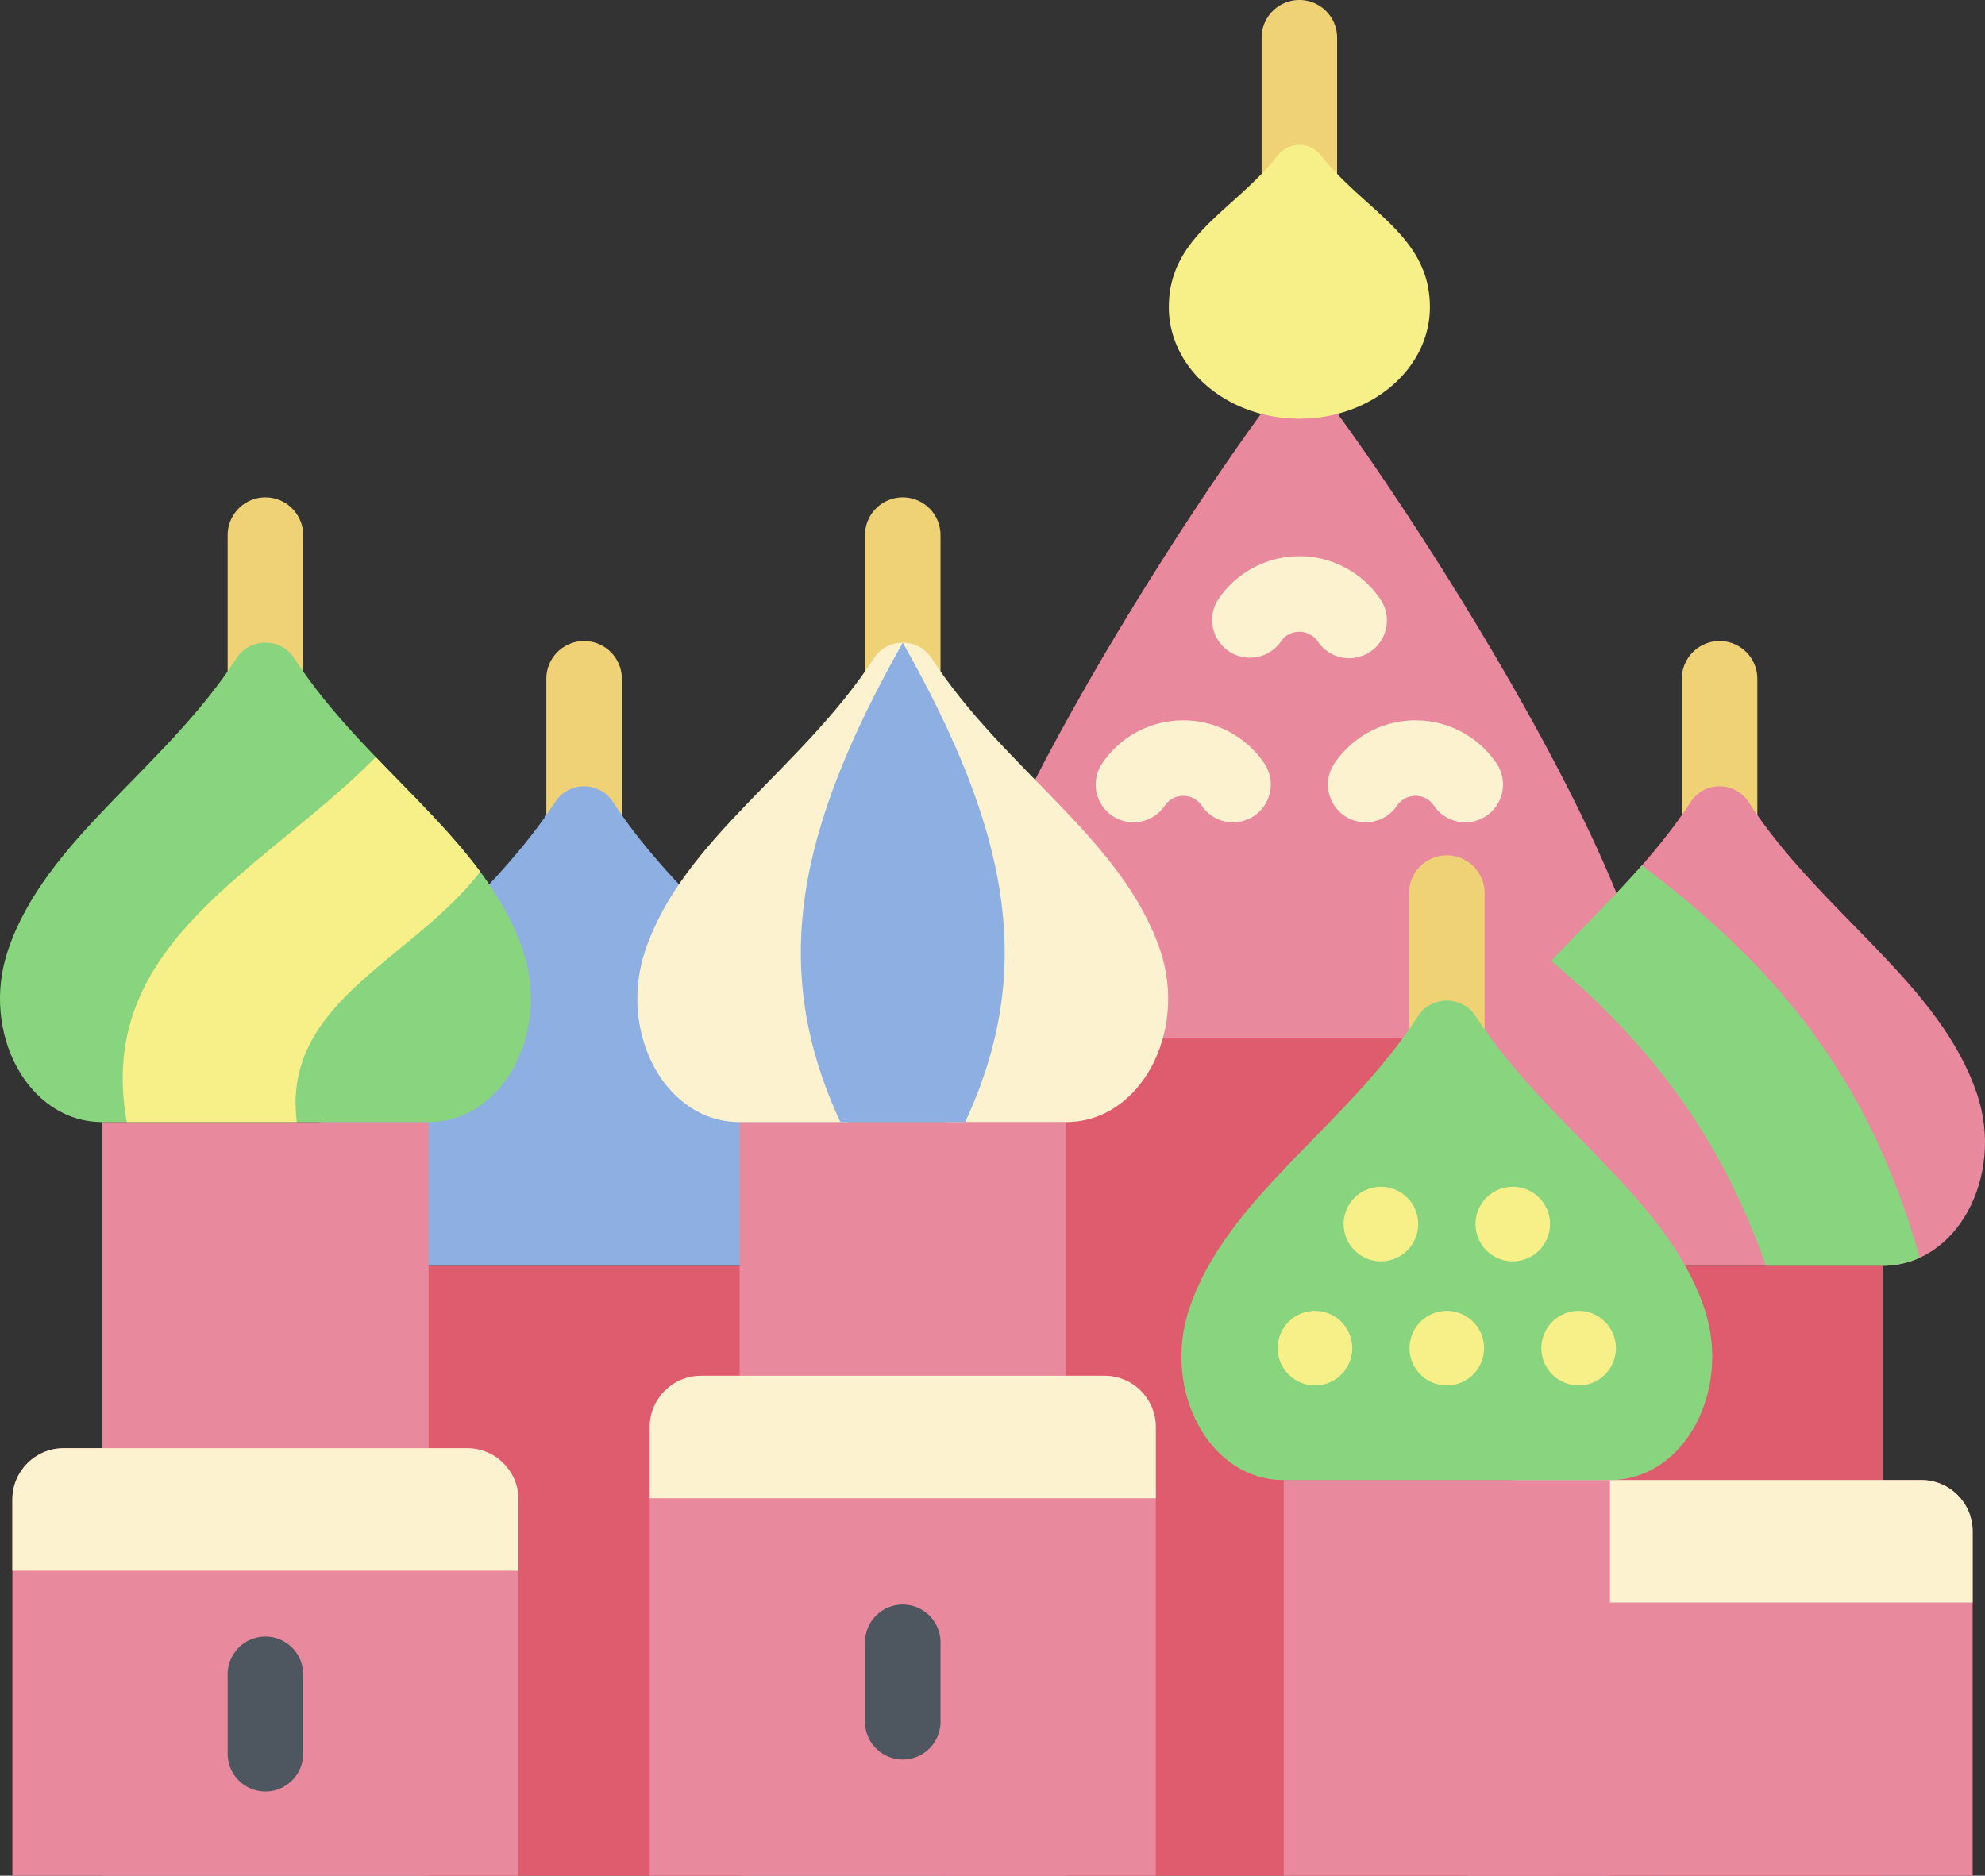 <svg xmlns="http://www.w3.org/2000/svg" viewBox="0 0 394.319 372.652">
  <rect x="0" y="0" width="394.319" height="372.652" fill="#333333" stroke="none"/>
  <path d="M116.03 178.106a7.5 7.5 0 01-7.5-7.5v-35.751a7.5 7.5 0 017.5-7.5 7.5 7.5 0 017.5 7.5v35.751a7.5 7.5 0 01-7.5 7.5z" fill="#efd176"/>
  <path d="M83.621 251.47h64.816v121.182H83.621z" fill="#de5c6e"/>
  <path d="M148.437 251.47c14.876 0 24.153-17.874 18.775-34.002-7.394-22.172-31.116-36.044-45.449-58.143-2.688-4.145-8.78-4.145-11.469 0-14.332 22.099-38.055 35.971-45.449 58.143-5.378 16.128 3.9 34.002 18.775 34.002z" fill="#8eafe2"/>
  <path d="M258.118 54.594a7.5 7.5 0 01-7.5-7.5V7.5a7.5 7.5 0 017.5-7.5 7.5 7.5 0 017.5 7.5v39.594a7.5 7.5 0 01-7.5 7.5z" fill="#efd176"/>
  <path d="M328.57 206.216c0-34.242-60.604-123.539-70.452-133.61-9.848 10.071-70.45 99.368-70.45 133.61z" fill="#e8899e"/>
  <path d="M268.013 130.766a7.491 7.491 0 01-6.22-3.302 4.43 4.43 0 00-7.348 0 7.501 7.501 0 01-12.429-8.398 19.414 19.414 0 0116.102-8.559 19.411 19.411 0 0116.103 8.559 7.5 7.5 0 01-6.208 11.7zM244.948 163.369a7.491 7.491 0 01-6.22-3.302 4.43 4.43 0 00-7.35 0 7.5 7.5 0 01-12.429-8.398 19.414 19.414 0 0116.104-8.559 19.41 19.41 0 0116.103 8.559 7.5 7.5 0 01-6.208 11.7zM291.08 163.369a7.491 7.491 0 01-6.222-3.302 4.43 4.43 0 00-7.348 0 7.5 7.5 0 01-12.429-8.398 19.414 19.414 0 0116.103-8.559 19.411 19.411 0 0116.103 8.559 7.5 7.5 0 01-6.208 11.7z" fill="#fcf2d0"/>
  <path d="M187.667 206.216h140.901v166.436h-140.9z" fill="#de5c6e"/>
  <path d="M341.594 178.106a7.5 7.5 0 01-7.5-7.5v-35.751a7.5 7.5 0 017.5-7.5 7.5 7.5 0 017.5 7.5v35.751a7.5 7.5 0 01-7.5 7.5z" fill="#efd176"/>
  <path d="M309.186 251.47h64.816v121.182h-64.816z" fill="#de5c6e"/>
  <path d="M381.67 294.044h-80.152c-5.628 0-10.19 4.562-10.19 10.19v68.417h100.533v-68.417c0-5.628-4.563-10.19-10.19-10.19z" fill="#e8899e"/>
  <path d="M381.67 294.044h-80.152c-5.628 0-10.19 4.563-10.19 10.19v14.149h100.533v-14.149c0-5.628-4.563-10.19-10.19-10.19z" fill="#fcf2d0"/>
  <path d="M374.002 251.47c14.876 0 24.153-17.874 18.775-34.002-7.394-22.172-31.116-36.044-45.448-58.143-2.688-4.145-8.78-4.145-11.469 0-14.332 22.099-38.055 35.971-45.448 58.143-5.378 16.128 3.9 34.002 18.775 34.002z" fill="#e8899e"/>
  <path d="M381.354 249.874c-10.128-35.911-28.41-57.733-55.192-77.95-5.87 6.676-12.224 12.783-18.033 18.981 19.345 16.274 33.52 34.472 42.666 60.565h23.206c2.647 0 5.112-.575 7.353-1.596z" fill="#89d47f"/>
  <path d="M287.413 220.681a7.5 7.5 0 01-7.5-7.5V177.43a7.5 7.5 0 017.5-7.5 7.5 7.5 0 017.5 7.5v35.751a7.5 7.5 0 01-7.5 7.5z" fill="#efd176"/>
  <path d="M255.006 294.044h64.816v78.608h-64.816z" fill="#e8899e"/>
  <path d="M319.821 294.044c14.876 0 24.153-17.874 18.775-34.002-7.394-22.172-31.116-36.044-45.448-58.143-2.688-4.145-8.78-4.145-11.469 0-14.332 22.099-38.055 35.971-45.449 58.143-5.378 16.128 3.9 34.002 18.775 34.002z" fill="#89d47f"/>
  <g transform="translate(-58.84)" fill="#f7ef87">
    <circle r="7.408" transform="rotate(-13.24 320.09 267.871)" cy="267.831" cx="320.065"/>
    <circle r="7.408" transform="rotate(-13.24 346.282 267.873)" cy="267.831" cx="346.254"/>
    <circle r="7.408" transform="rotate(-13.24 372.474 267.874)" cy="267.831" cx="372.444"/>
    <circle r="7.408" cy="243.183" cx="333.16"/>
    <circle r="7.408" cy="243.183" cx="359.349"/>
  </g>
  <path d="M179.334 149.563a7.5 7.5 0 01-7.5-7.5v-35.751a7.5 7.5 0 017.5-7.5 7.5 7.5 0 017.5 7.5v35.751a7.5 7.5 0 01-7.5 7.5z" fill="#efd176"/>
  <path d="M146.926 222.926h64.816v149.726h-64.816z" fill="#e8899e"/>
  <path d="M219.41 273.326h-80.152c-5.628 0-10.19 4.562-10.19 10.19v89.135h100.533v-89.135c0-5.627-4.563-10.19-10.19-10.19z" fill="#e8899e"/>
  <path d="M219.41 273.326h-80.152c-5.628 0-10.19 4.562-10.19 10.19v14.149h100.533v-14.149c0-5.627-4.563-10.19-10.19-10.19zM211.742 222.926c14.876 0 24.153-17.874 18.775-34.002-7.394-22.172-31.116-36.044-45.449-58.143-2.688-4.145-8.78-4.145-11.469 0-14.332 22.099-38.055 35.971-45.449 58.143-5.378 16.128 3.9 34.002 18.775 34.002z" fill="#fcf2d0"/>
  <path d="M191.733 222.926c14.092-30.354 8.76-57.777-12.398-95.253-21.159 37.477-26.49 64.899-12.398 95.253z" fill="#8eafe2"/>
  <path d="M52.724 149.563a7.5 7.5 0 01-7.5-7.5v-35.751a7.5 7.5 0 017.5-7.5 7.5 7.5 0 017.5 7.5v35.751a7.5 7.5 0 01-7.5 7.5z" fill="#efd176"/>
  <path d="M20.316 222.926h64.816v149.726H20.316z" fill="#e8899e"/>
  <path d="M92.8 287.721H12.648c-5.628 0-10.19 4.562-10.19 10.19v74.74h100.533v-74.74c0-5.628-4.563-10.19-10.19-10.19z" fill="#e8899e"/>
  <path d="M85.132 222.926c14.876 0 24.154-17.874 18.775-34.002-7.394-22.172-31.116-36.044-45.449-58.143-2.688-4.145-8.78-4.145-11.469 0-14.332 22.099-38.055 35.971-45.448 58.143-5.378 16.128 3.9 34.002 18.775 34.002z" fill="#89d47f"/>
  <path d="M95.395 173.186c-5.855-7.893-13.383-15.092-20.748-22.772-22.666 22.918-55.895 37-49.455 72.512h33.782c-3.07-23.875 22.89-32.128 36.421-49.74zM253.831 30.875a5.444 5.444 0 018.575 0c8.686 11.047 21.644 15.927 21.644 30.14 0 12.243-11.61 22.167-25.93 22.167-14.322 0-25.932-9.925-25.932-22.167 0-14.212 12.957-19.092 21.643-30.14z" fill="#f7ef87"/>
  <path d="M179.334 349.563a7.5 7.5 0 01-7.5-7.5v-15.779a7.5 7.5 0 017.5-7.5 7.5 7.5 0 017.5 7.5v15.779a7.5 7.5 0 01-7.5 7.5zM52.724 355.92a7.5 7.5 0 01-7.5-7.5v-15.779a7.5 7.5 0 017.5-7.5 7.5 7.5 0 017.5 7.5v15.779a7.5 7.5 0 01-7.5 7.5z" fill="#4e5660"/>
  <path d="M92.8 287.721H12.648c-5.628 0-10.19 4.563-10.19 10.19v14.149h100.533v-14.149c0-5.628-4.563-10.19-10.19-10.19z" fill="#fcf2d0"/>
</svg>
